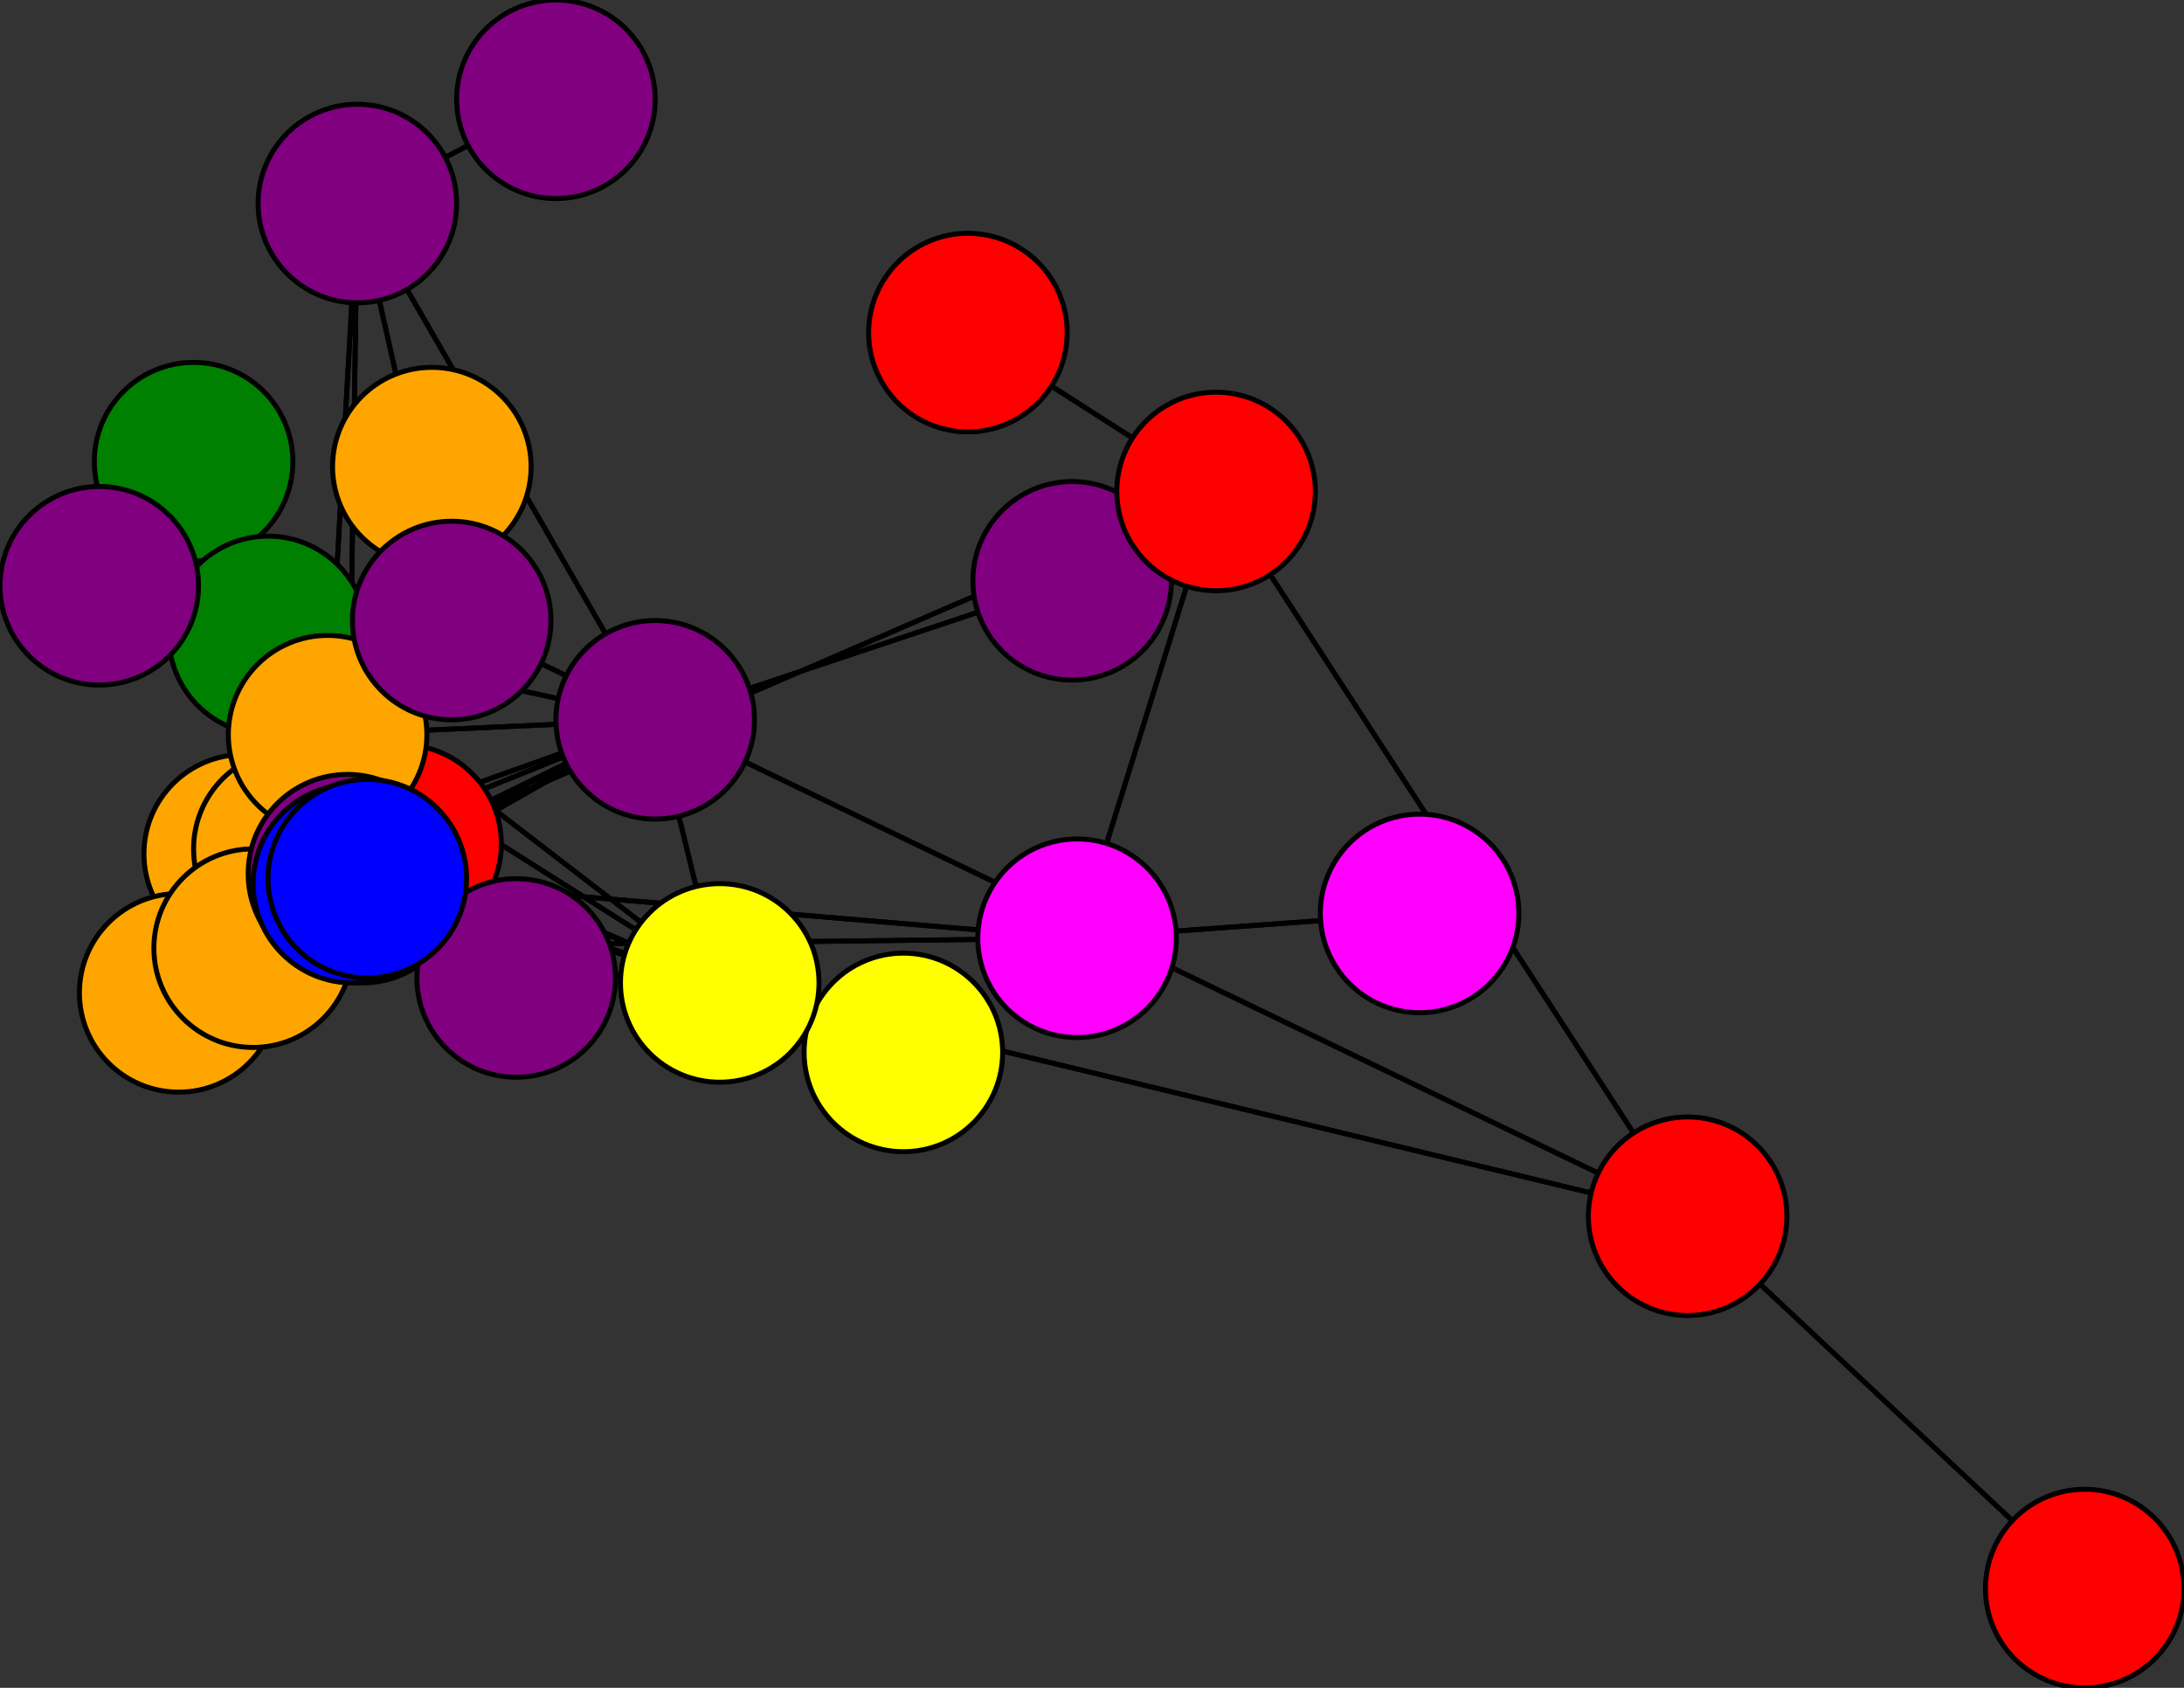 <svg width="440" height="340" xmlns="http://www.w3.org/2000/svg">
<rect width="100%" height="100%" fill="#333333" stroke="none"/>
<path stroke-width="1" stroke="black" d="M 69 169 75 168"/>
<path stroke-width="1" stroke="black" d="M 66 148 74 177"/>
<path stroke-width="1" stroke="black" d="M 66 148 72 41"/>
<path stroke-width="1" stroke="black" d="M 104 197 70 176"/>
<path stroke-width="1" stroke="black" d="M 70 176 75 168"/>
<path stroke-width="1" stroke="black" d="M 70 176 59 171"/>
<path stroke-width="1" stroke="black" d="M 70 176 51 191"/>
<path stroke-width="1" stroke="black" d="M 66 148 70 176"/>
<path stroke-width="1" stroke="black" d="M 70 176 81 170"/>
<path stroke-width="1" stroke="black" d="M 70 176 54 128"/>
<path stroke-width="1" stroke="black" d="M 70 176 132 145"/>
<path stroke-width="1" stroke="black" d="M 70 176 66 148"/>
<path stroke-width="1" stroke="black" d="M 70 176 104 197"/>
<path stroke-width="1" stroke="black" d="M 70 176 74 177"/>
<path stroke-width="1" stroke="black" d="M 70 176 72 41"/>
<path stroke-width="1" stroke="black" d="M 70 176 145 198"/>
<path stroke-width="1" stroke="black" d="M 71 178 74 177"/>
<path stroke-width="1" stroke="black" d="M 66 148 87 94"/>
<path stroke-width="1" stroke="black" d="M 66 148 54 128"/>
<path stroke-width="1" stroke="black" d="M 132 145 81 170"/>
<path stroke-width="1" stroke="black" d="M 132 145 145 198"/>
<path stroke-width="1" stroke="black" d="M 132 145 54 128"/>
<path stroke-width="1" stroke="black" d="M 132 145 216 117"/>
<path stroke-width="1" stroke="black" d="M 132 145 66 148"/>
<path stroke-width="1" stroke="black" d="M 132 145 70 176"/>
<path stroke-width="1" stroke="black" d="M 66 148 132 145"/>
<path stroke-width="1" stroke="black" d="M 132 145 74 177"/>
<path stroke-width="1" stroke="black" d="M 87 94 66 148"/>
<path stroke-width="1" stroke="black" d="M 66 148 75 168"/>
<path stroke-width="1" stroke="black" d="M 66 148 59 171"/>
<path stroke-width="1" stroke="black" d="M 66 148 51 191"/>
<path stroke-width="1" stroke="black" d="M 66 148 81 170"/>
<path stroke-width="1" stroke="black" d="M 66 148 145 198"/>
<path stroke-width="1" stroke="black" d="M 132 145 72 41"/>
<path stroke-width="1" stroke="black" d="M 132 145 51 191"/>
<path stroke-width="1" stroke="black" d="M 74 177 75 168"/>
<path stroke-width="1" stroke="black" d="M 74 177 51 191"/>
<path stroke-width="1" stroke="black" d="M 420 320 340 245"/>
<path stroke-width="1" stroke="black" d="M 340 245 145 198"/>
<path stroke-width="1" stroke="black" d="M 340 245 245 99"/>
<path stroke-width="1" stroke="black" d="M 340 245 420 320"/>
<path stroke-width="1" stroke="black" d="M 340 245 91 125"/>
<path stroke-width="1" stroke="black" d="M 20 118 91 125"/>
<path stroke-width="1" stroke="black" d="M 245 99 340 245"/>
<path stroke-width="1" stroke="black" d="M 91 125 54 128"/>
<path stroke-width="1" stroke="black" d="M 91 125 20 118"/>
<path stroke-width="1" stroke="black" d="M 91 125 72 41"/>
<path stroke-width="1" stroke="black" d="M 112 20 72 41"/>
<path stroke-width="1" stroke="black" d="M 72 41 132 145"/>
<path stroke-width="1" stroke="black" d="M 72 41 66 148"/>
<path stroke-width="1" stroke="black" d="M 72 41 70 176"/>
<path stroke-width="1" stroke="black" d="M 91 125 340 245"/>
<path stroke-width="1" stroke="black" d="M 74 177 59 171"/>
<path stroke-width="1" stroke="black" d="M 245 99 195 67"/>
<path stroke-width="1" stroke="black" d="M 245 99 81 170"/>
<path stroke-width="1" stroke="black" d="M 74 177 81 170"/>
<path stroke-width="1" stroke="black" d="M 74 177 145 198"/>
<path stroke-width="1" stroke="black" d="M 74 177 54 128"/>
<path stroke-width="1" stroke="black" d="M 74 177 132 145"/>
<path stroke-width="1" stroke="black" d="M 74 177 66 148"/>
<path stroke-width="1" stroke="black" d="M 74 177 70 176"/>
<path stroke-width="1" stroke="black" d="M 245 99 217 189"/>
<path stroke-width="1" stroke="black" d="M 74 177 71 178"/>
<path stroke-width="1" stroke="black" d="M 286 184 217 189"/>
<path stroke-width="1" stroke="black" d="M 217 189 51 191"/>
<path stroke-width="1" stroke="black" d="M 217 189 74 177"/>
<path stroke-width="1" stroke="black" d="M 217 189 286 184"/>
<path stroke-width="1" stroke="black" d="M 217 189 245 99"/>
<path stroke-width="1" stroke="black" d="M 195 67 245 99"/>
<path stroke-width="1" stroke="black" d="M 74 177 217 189"/>
<path stroke-width="1" stroke="black" d="M 132 145 59 171"/>
<path stroke-width="1" stroke="black" d="M 132 145 75 168"/>
<path stroke-width="1" stroke="black" d="M 216 117 132 145"/>
<path stroke-width="1" stroke="black" d="M 59 171 66 148"/>
<path stroke-width="1" stroke="black" d="M 59 171 70 176"/>
<path stroke-width="1" stroke="black" d="M 59 171 74 177"/>
<path stroke-width="1" stroke="black" d="M 36 200 51 191"/>
<path stroke-width="1" stroke="black" d="M 51 191 75 168"/>
<path stroke-width="1" stroke="black" d="M 51 191 59 171"/>
<path stroke-width="1" stroke="black" d="M 59 171 132 145"/>
<path stroke-width="1" stroke="black" d="M 51 191 36 200"/>
<path stroke-width="1" stroke="black" d="M 51 191 145 198"/>
<path stroke-width="1" stroke="black" d="M 51 191 54 128"/>
<path stroke-width="1" stroke="black" d="M 51 191 132 145"/>
<path stroke-width="1" stroke="black" d="M 51 191 66 148"/>
<path stroke-width="1" stroke="black" d="M 51 191 70 176"/>
<path stroke-width="1" stroke="black" d="M 51 191 74 177"/>
<path stroke-width="1" stroke="black" d="M 51 191 81 170"/>
<path stroke-width="1" stroke="black" d="M 51 191 217 189"/>
<path stroke-width="1" stroke="black" d="M 59 171 54 128"/>
<path stroke-width="1" stroke="black" d="M 59 171 81 170"/>
<path stroke-width="1" stroke="black" d="M 75 168 69 169"/>
<path stroke-width="1" stroke="black" d="M 75 168 59 171"/>
<path stroke-width="1" stroke="black" d="M 75 168 51 191"/>
<path stroke-width="1" stroke="black" d="M 75 168 81 170"/>
<path stroke-width="1" stroke="black" d="M 75 168 145 198"/>
<path stroke-width="1" stroke="black" d="M 75 168 54 128"/>
<path stroke-width="1" stroke="black" d="M 59 171 145 198"/>
<path stroke-width="1" stroke="black" d="M 75 168 132 145"/>
<path stroke-width="1" stroke="black" d="M 75 168 70 176"/>
<path stroke-width="1" stroke="black" d="M 75 168 74 177"/>
<path stroke-width="1" stroke="black" d="M 49 172 59 171"/>
<path stroke-width="1" stroke="black" d="M 59 171 75 168"/>
<path stroke-width="1" stroke="black" d="M 59 171 49 172"/>
<path stroke-width="1" stroke="black" d="M 59 171 51 191"/>
<path stroke-width="1" stroke="black" d="M 75 168 66 148"/>
<path stroke-width="1" stroke="black" d="M 73 178 81 170"/>
<path stroke-width="1" stroke="black" d="M 81 170 75 168"/>
<path stroke-width="1" stroke="black" d="M 81 170 59 171"/>
<path stroke-width="1" stroke="black" d="M 145 198 74 177"/>
<path stroke-width="1" stroke="black" d="M 145 198 340 245"/>
<path stroke-width="1" stroke="black" d="M 39 93 54 128"/>
<path stroke-width="1" stroke="black" d="M 54 128 75 168"/>
<path stroke-width="1" stroke="black" d="M 54 128 59 171"/>
<path stroke-width="1" stroke="black" d="M 54 128 51 191"/>
<path stroke-width="1" stroke="black" d="M 145 198 70 176"/>
<path stroke-width="1" stroke="black" d="M 54 128 81 170"/>
<path stroke-width="1" stroke="black" d="M 54 128 39 93"/>
<path stroke-width="1" stroke="black" d="M 54 128 132 145"/>
<path stroke-width="1" stroke="black" d="M 54 128 66 148"/>
<path stroke-width="1" stroke="black" d="M 54 128 70 176"/>
<path stroke-width="1" stroke="black" d="M 54 128 74 177"/>
<path stroke-width="1" stroke="black" d="M 54 128 91 125"/>
<path stroke-width="1" stroke="black" d="M 54 128 145 198"/>
<path stroke-width="1" stroke="black" d="M 145 198 66 148"/>
<path stroke-width="1" stroke="black" d="M 145 198 132 145"/>
<path stroke-width="1" stroke="black" d="M 145 198 54 128"/>
<path stroke-width="1" stroke="black" d="M 81 170 51 191"/>
<path stroke-width="1" stroke="black" d="M 81 170 73 178"/>
<path stroke-width="1" stroke="black" d="M 81 170 145 198"/>
<path stroke-width="1" stroke="black" d="M 81 170 54 128"/>
<path stroke-width="1" stroke="black" d="M 81 170 132 145"/>
<path stroke-width="1" stroke="black" d="M 81 170 66 148"/>
<path stroke-width="1" stroke="black" d="M 81 170 70 176"/>
<path stroke-width="1" stroke="black" d="M 81 170 74 177"/>
<path stroke-width="1" stroke="black" d="M 81 170 245 99"/>
<path stroke-width="1" stroke="black" d="M 182 212 145 198"/>
<path stroke-width="1" stroke="black" d="M 145 198 75 168"/>
<path stroke-width="1" stroke="black" d="M 145 198 59 171"/>
<path stroke-width="1" stroke="black" d="M 145 198 51 191"/>
<path stroke-width="1" stroke="black" d="M 145 198 81 170"/>
<path stroke-width="1" stroke="black" d="M 145 198 182 212"/>
<path stroke-width="1" stroke="black" d="M 72 41 91 125"/>
<path stroke-width="1" stroke="black" d="M 72 41 112 20"/>
<circle cx="69" cy="169" r="20.0" style="fill:orange;stroke:black;stroke-width:1.0"/>
<circle cx="75" cy="168" r="20.0" style="fill:orange;stroke:black;stroke-width:1.0"/>
<circle cx="49" cy="172" r="20.0" style="fill:orange;stroke:black;stroke-width:1.0"/>
<circle cx="59" cy="171" r="20.0" style="fill:orange;stroke:black;stroke-width:1.0"/>
<circle cx="36" cy="200" r="20.0" style="fill:orange;stroke:black;stroke-width:1.0"/>
<circle cx="51" cy="191" r="20.0" style="fill:orange;stroke:black;stroke-width:1.0"/>
<circle cx="73" cy="178" r="20.0" style="fill:red;stroke:black;stroke-width:1.0"/>
<circle cx="81" cy="170" r="20.0" style="fill:red;stroke:black;stroke-width:1.0"/>
<circle cx="182" cy="212" r="20.0" style="fill:yellow;stroke:black;stroke-width:1.0"/>
<circle cx="145" cy="198" r="20.0" style="fill:yellow;stroke:black;stroke-width:1.0"/>
<circle cx="39" cy="93" r="20.0" style="fill:green;stroke:black;stroke-width:1.0"/>
<circle cx="54" cy="128" r="20.0" style="fill:green;stroke:black;stroke-width:1.0"/>
<circle cx="216" cy="117" r="20.0" style="fill:purple;stroke:black;stroke-width:1.0"/>
<circle cx="132" cy="145" r="20.0" style="fill:purple;stroke:black;stroke-width:1.0"/>
<circle cx="87" cy="94" r="20.0" style="fill:orange;stroke:black;stroke-width:1.0"/>
<circle cx="66" cy="148" r="20.0" style="fill:orange;stroke:black;stroke-width:1.0"/>
<circle cx="104" cy="197" r="20.0" style="fill:purple;stroke:black;stroke-width:1.0"/>
<circle cx="70" cy="176" r="20.0" style="fill:purple;stroke:black;stroke-width:1.0"/>
<circle cx="71" cy="178" r="20.0" style="fill:blue;stroke:black;stroke-width:1.0"/>
<circle cx="74" cy="177" r="20.0" style="fill:blue;stroke:black;stroke-width:1.0"/>
<circle cx="286" cy="184" r="20.0" style="fill:fuchsia;stroke:black;stroke-width:1.0"/>
<circle cx="217" cy="189" r="20.0" style="fill:fuchsia;stroke:black;stroke-width:1.0"/>
<circle cx="195" cy="67" r="20.0" style="fill:red;stroke:black;stroke-width:1.0"/>
<circle cx="245" cy="99" r="20.0" style="fill:red;stroke:black;stroke-width:1.0"/>
<circle cx="420" cy="320" r="20.0" style="fill:red;stroke:black;stroke-width:1.0"/>
<circle cx="340" cy="245" r="20.0" style="fill:red;stroke:black;stroke-width:1.0"/>
<circle cx="20" cy="118" r="20.0" style="fill:purple;stroke:black;stroke-width:1.0"/>
<circle cx="91" cy="125" r="20.0" style="fill:purple;stroke:black;stroke-width:1.0"/>
<circle cx="112" cy="20" r="20.0" style="fill:purple;stroke:black;stroke-width:1.0"/>
<circle cx="72" cy="41" r="20.0" style="fill:purple;stroke:black;stroke-width:1.0"/>
</svg>
